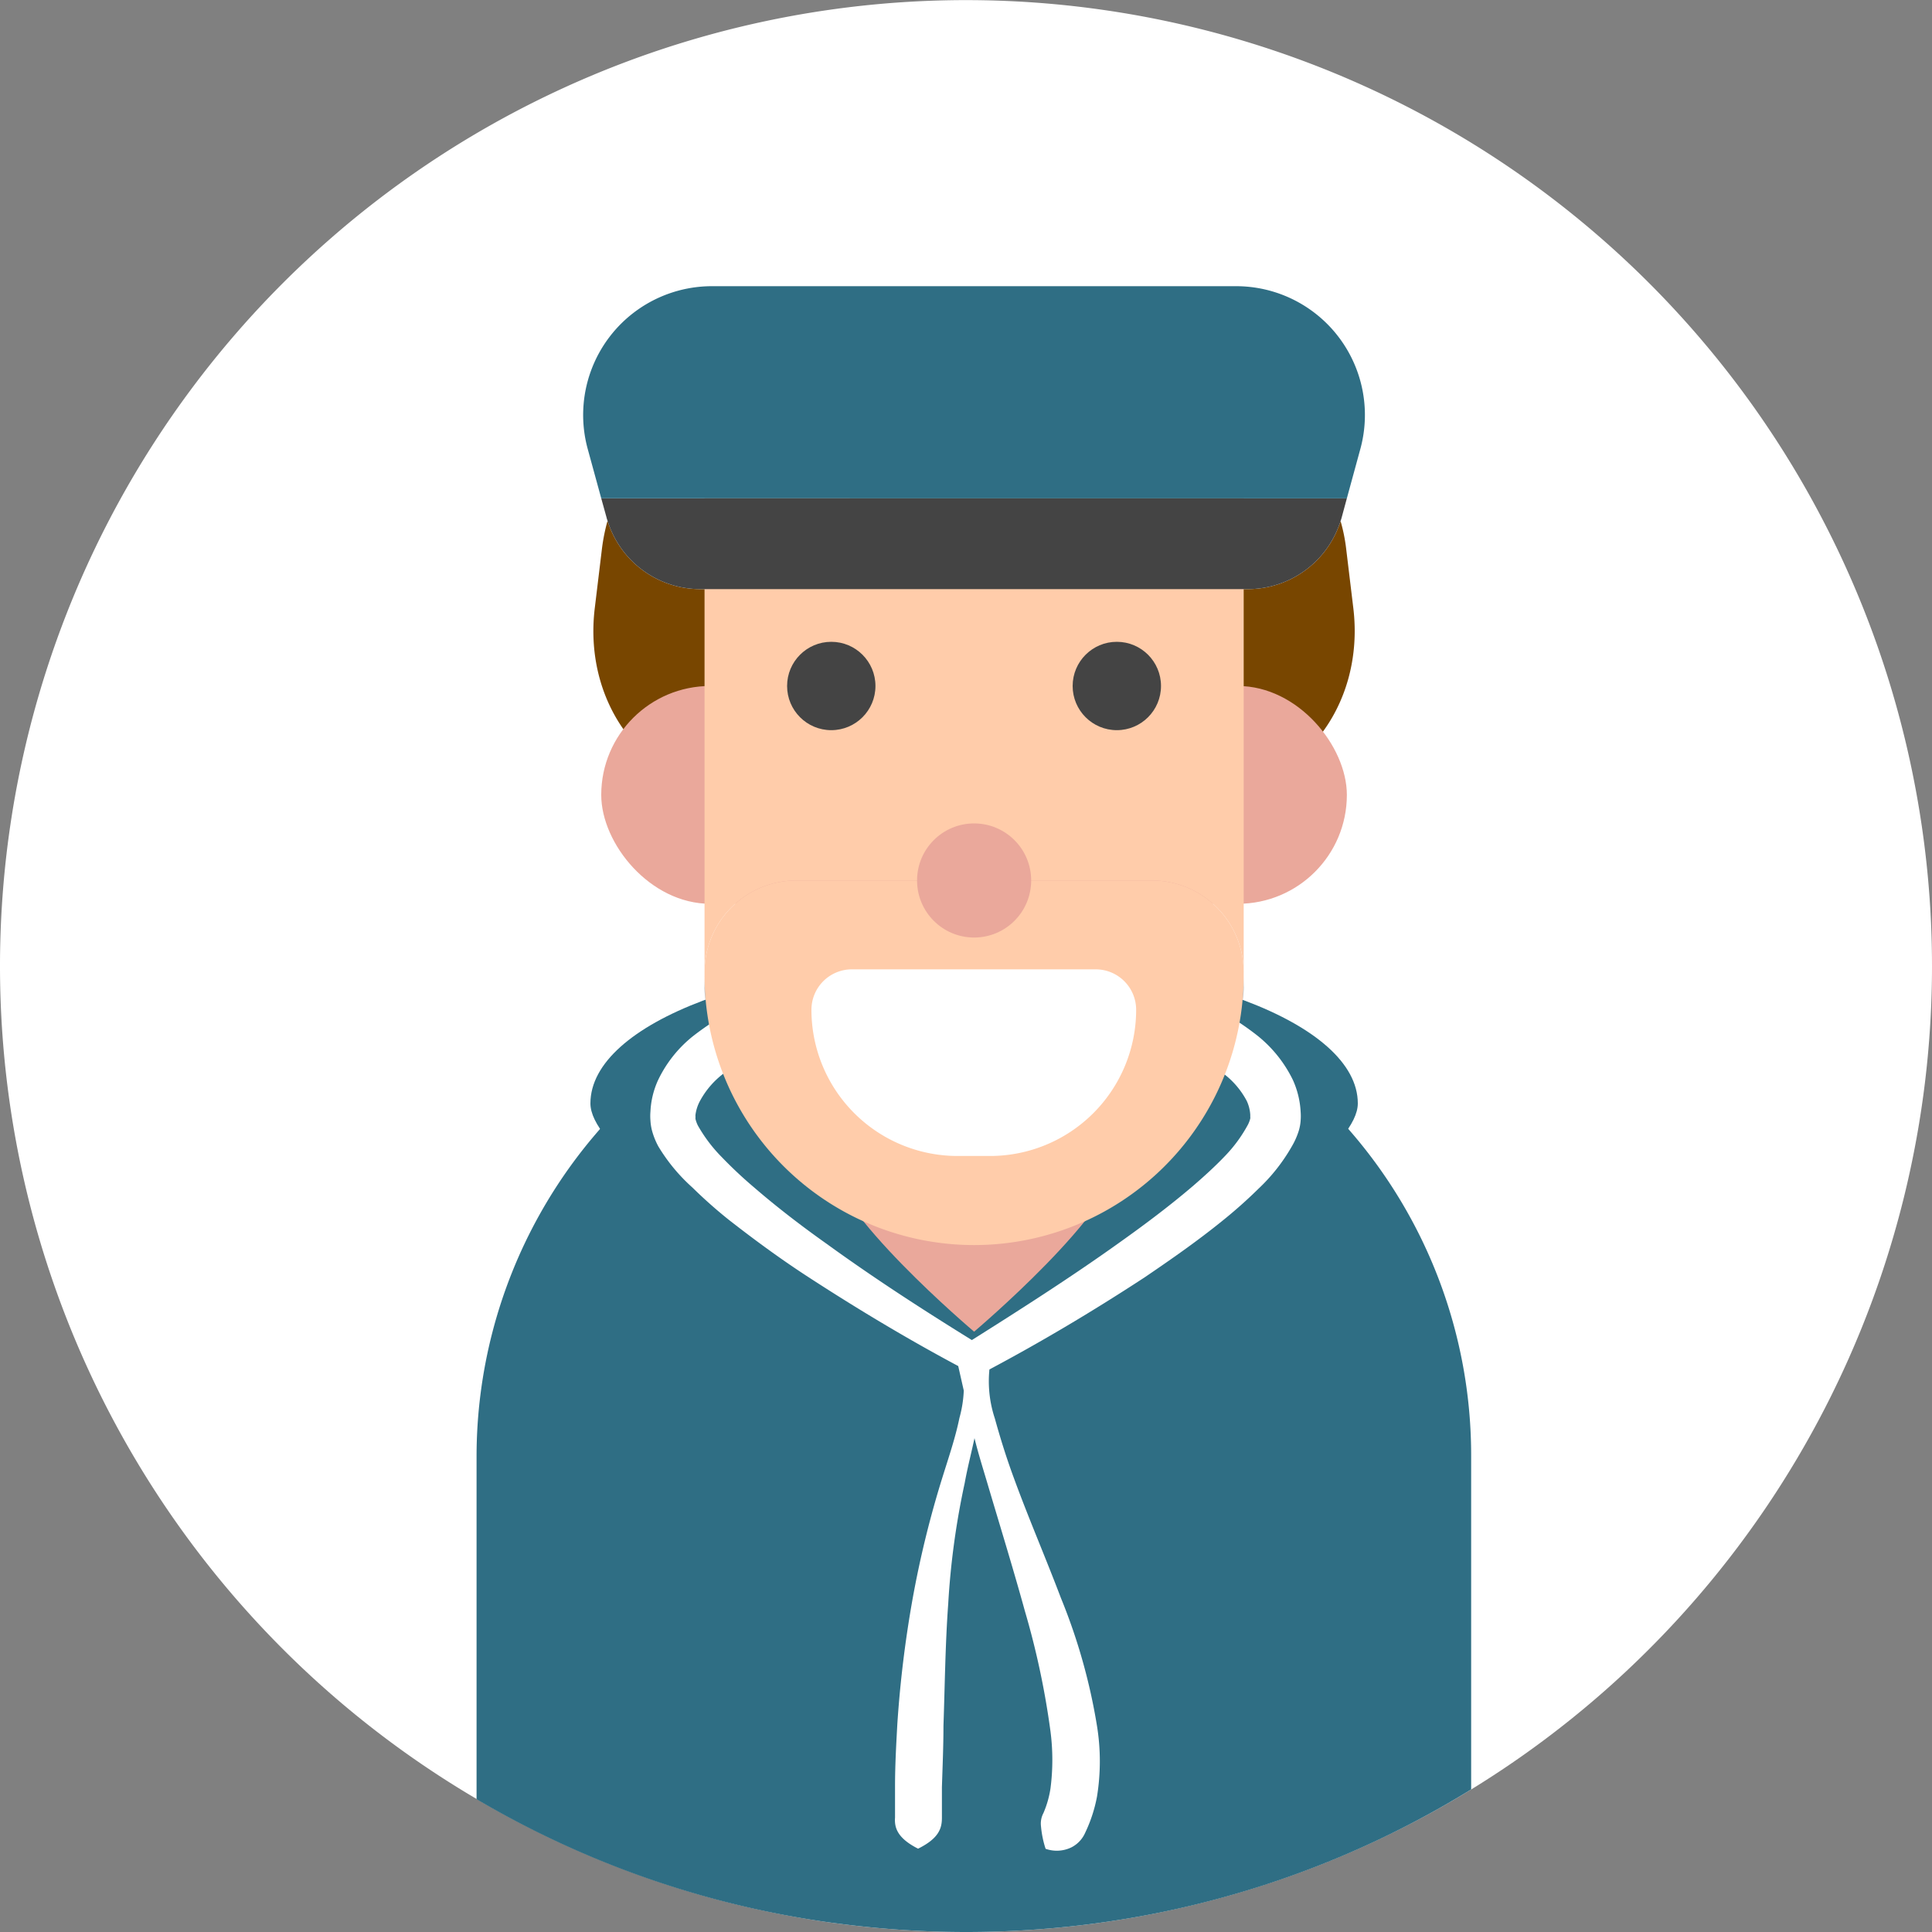 <svg id="Layer_1" data-name="Layer 1" xmlns="http://www.w3.org/2000/svg" viewBox="0 0 150 150"><rect x="0" y="0" width="150" height="150" fill="#808080" stroke="none"/><defs><style>.cls-1{fill:#fff;}.cls-2{fill:#2f6e84;}.cls-3{fill:#3e5768;}.cls-4{fill:#eaa89b;}.cls-5{fill:#784600;}.cls-6{fill:#fca;}.cls-7{fill:#a0a0a0;}.cls-8{fill:#444;}</style></defs><path class="cls-1" d="M150,75a75,75,0,0,1-64.44,74.26l-.5.07a75.63,75.63,0,0,1-20.09,0l-.47-.06h0A75,75,0,1,1,150,75Z"/><path class="cls-2" d="M114.22,113.09v25.84a74.41,74.41,0,0,1-28.66,10.33l-.5.07a75.63,75.63,0,0,1-20.09,0l-.47-.06h0A74.37,74.37,0,0,1,37,139.69v-26.6A38.56,38.56,0,0,1,55.22,80.34,38.73,38.73,0,0,1,68,75.26a39.08,39.08,0,0,1,15.34,0,35.77,35.77,0,0,1,4.13,1.08,38.53,38.53,0,0,1,15.49,9.46c.6.6,1.18,1.22,1.73,1.86A38.42,38.42,0,0,1,114.22,113.09Z"/><polygon class="cls-3" points="75.63 76.52 76.6 81.52 74.66 81.52 75.63 76.52"/><path class="cls-2" d="M105.42,85.67c0-6.22-13.34-11.26-29.79-11.26s-29.79,5-29.79,11.26,29.79,20.69,29.79,20.69S105.42,91.9,105.42,85.67Z"/><path class="cls-1" d="M81.18,143.54a7.87,7.87,0,0,1-.36-1.77,1.72,1.72,0,0,1,.19-1,7.77,7.77,0,0,0,.55-1.92,17.18,17.18,0,0,0,0-4.42,62.8,62.8,0,0,0-2-9.39c-.87-3.16-1.85-6.34-2.8-9.54-.47-1.61-1-3.21-1.33-4.87l-1.16-5.13h0l0-.73.73-.44c4-2.52,8.11-5.13,12-7.92,1.94-1.38,3.84-2.81,5.61-4.32.88-.76,1.74-1.54,2.51-2.35A11,11,0,0,0,96.9,87.3a2.23,2.23,0,0,0,.17-.46.35.35,0,0,0,0-.12s0-.08,0-.18a3,3,0,0,0-.27-1.06,6.39,6.39,0,0,0-1.75-2.08,18.82,18.82,0,0,0-5.79-3,45.46,45.46,0,0,0-13.64-2A44.06,44.06,0,0,0,62,80.36a19.1,19.1,0,0,0-5.84,3,6.63,6.63,0,0,0-1.81,2.11A3.09,3.09,0,0,0,54,86.53a.77.77,0,0,0,0,.2.53.53,0,0,0,0,.16,2.52,2.52,0,0,0,.18.49,11.57,11.57,0,0,0,1.87,2.47,33.54,33.54,0,0,0,2.52,2.36c1.77,1.53,3.69,3,5.61,4.36,3.86,2.8,7.92,5.41,12,7.92h0l.66.66-.09.32c-.44,1.66-.58,3.29-.85,4.93s-.72,3.18-1,4.74a60.65,60.65,0,0,0-1.28,9.37c-.23,3.15-.26,6.32-.37,9.49,0,1.58-.07,3.17-.12,4.76l0,2.38c0,.8-.23,1.59-1.85,2.39-1.6-.81-1.85-1.62-1.79-2.42v-2.43c0-1.61.09-3.23.18-4.85a88,88,0,0,1,1.18-9.67,78.21,78.21,0,0,1,2.33-9.49c.48-1.54,1-3.06,1.31-4.58a9.38,9.38,0,0,0,.11-4.62l.57,1h0c-4.32-2.27-8.48-4.76-12.58-7.43-2.05-1.34-4-2.77-6-4.33a36.59,36.59,0,0,1-2.83-2.51A13.83,13.83,0,0,1,51.11,89a5.68,5.68,0,0,1-.48-1.19A4,4,0,0,1,50.5,87a4.19,4.19,0,0,1,0-.7,6.6,6.6,0,0,1,.57-2.39,9.71,9.71,0,0,1,2.73-3.46,22.48,22.48,0,0,1,7-3.68,47.68,47.68,0,0,1,14.88-2.32,46.14,46.14,0,0,1,14.9,2.24,22.36,22.36,0,0,1,7,3.68,10,10,0,0,1,2.8,3.48,6.84,6.84,0,0,1,.6,2.44,4.56,4.56,0,0,1,0,.73,3.54,3.54,0,0,1-.14.76A5.75,5.75,0,0,1,100.3,89a14.08,14.08,0,0,1-2.59,3.29,37.14,37.14,0,0,1-2.85,2.53c-1.94,1.57-4,3-6,4.36-4.1,2.68-8.27,5.16-12.6,7.44l.69-1.17h0a9.15,9.15,0,0,0,.29,4.68c.43,1.56.92,3.12,1.49,4.66,1.13,3.09,2.45,6.14,3.64,9.28A45.42,45.42,0,0,1,85.17,134a17.17,17.17,0,0,1,0,5.49,11.28,11.28,0,0,1-.92,2.81,2.3,2.3,0,0,1-1.07,1.13A2.6,2.6,0,0,1,81.18,143.54Z"/><path class="cls-4" d="M86.82,89.88c0-4.06-5-7.36-11.19-7.36s-11.2,3.3-11.2,7.36,11.2,13.51,11.2,13.51S86.82,93.94,86.82,89.88Z"/><path class="cls-5" d="M93.55,61.46H57.71c-7.33,0-12.47-6.59-11.53-14.26l.56-4.64a14.88,14.88,0,0,1,.43-2.13,7.54,7.54,0,0,0,7.21,5.31H96.87a7.55,7.55,0,0,0,7.21-5.29,13.37,13.37,0,0,1,.43,2.11l.56,4.64C106,54.87,100.87,61.46,93.55,61.46Z"/><rect class="cls-4" x="46.68" y="53.26" width="57.89" height="16.91" rx="8.46"/><path class="cls-6" d="M96.56,32.65V75.49a7.13,7.13,0,0,0-7.13-7.13H61.83a7.13,7.13,0,0,0-7.13,7.13V32.65Z"/><path class="cls-6" d="M96.56,75.49v.22a20.21,20.21,0,0,1-.1,2.07,20.93,20.93,0,0,1-41.66,0,20.21,20.21,0,0,1-.1-2.07v-.22a7.13,7.13,0,0,1,7.13-7.13h27.6A7.13,7.13,0,0,1,96.56,75.49Z"/><path class="cls-7" d="M54.7,75.71a20.21,20.21,0,0,0,.1,2.07,6.23,6.23,0,0,1-.1-1.15Z"/><path class="cls-7" d="M96.56,75.71v.92a6.23,6.23,0,0,1-.1,1.15A20.21,20.21,0,0,0,96.56,75.71Z"/><path class="cls-1" d="M66.18,75.26H85.07a3.14,3.14,0,0,1,3.14,3.14v0A11.35,11.35,0,0,1,76.86,89.75H74.39A11.35,11.35,0,0,1,63,78.4v0A3.14,3.14,0,0,1,66.18,75.26Z"/><circle class="cls-4" cx="75.63" cy="68.36" r="4.43"/><path class="cls-8" d="M104.57,38.69l-.4,1.48a2.29,2.29,0,0,1-.09.28,7.55,7.55,0,0,1-7.21,5.29H54.38a7.54,7.54,0,0,1-7.21-5.31,2,2,0,0,1-.08-.26l-.41-1.48Z"/><path class="cls-2" d="M105.63,34.81l-1.06,3.88H46.68l-1.06-3.87a10,10,0,0,1,9.61-12.6H96A10,10,0,0,1,105.63,34.81Z"/><circle class="cls-8" cx="64.54" cy="53.26" r="3.43"/><circle class="cls-8" cx="86.71" cy="53.26" r="3.43"/></svg>